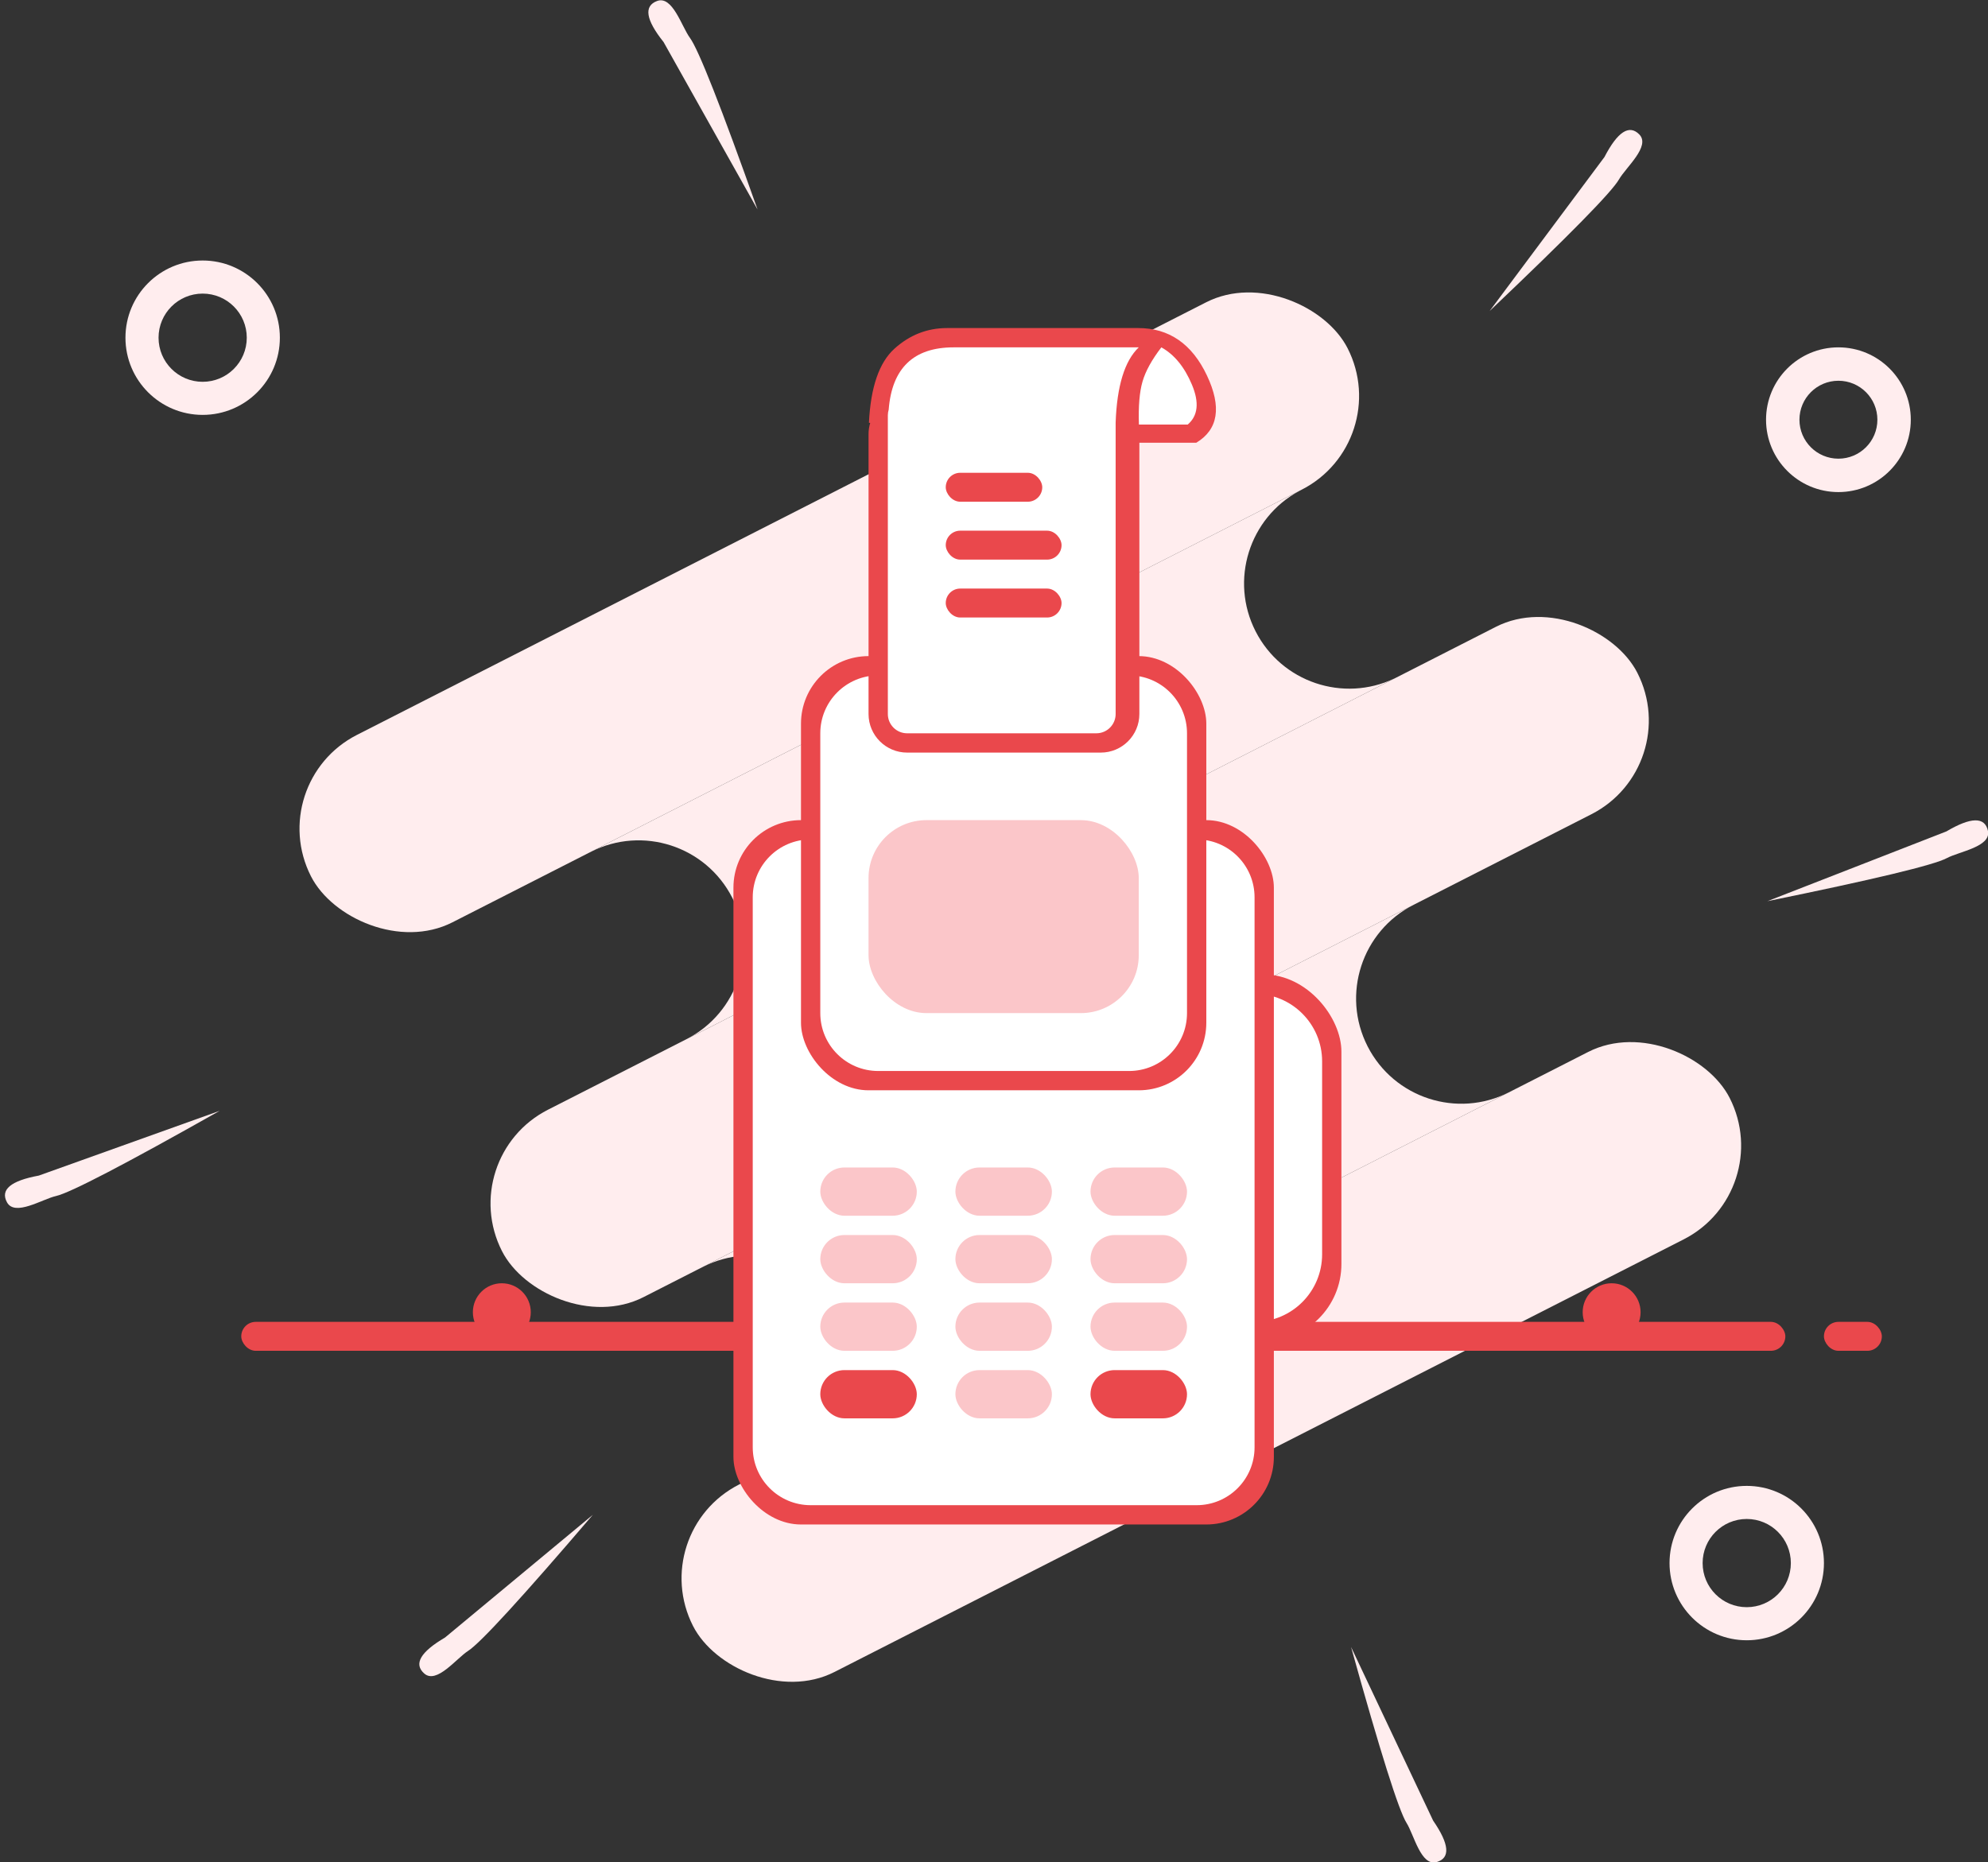 <?xml version="1.0" encoding="UTF-8"?>
<svg width="206px" height="193px" viewBox="0 0 206 193" version="1.1" xmlns="http://www.w3.org/2000/svg" xmlns:xlink="http://www.w3.org/1999/xlink">
    <rect x="0" y="0" width="206" height="193" fill="#333333" stroke="none"/>
    <!-- Generator: Sketch 46.2 (44496) - http://www.bohemiancoding.com/sketch -->
    <title>icon2</title>
    <desc>Created with Sketch.</desc>
    <defs></defs>
    <g id="Page-1" stroke="none" stroke-width="1" fill="none" fill-rule="evenodd">
        <g id="Apple-TV-Copy-2" transform="translate(-1060, -3322)">
            <g id="3" transform="translate(384, 2756)">
                <g id="item2" transform="translate(0, 565)">
                    <g id="icon2" transform="translate(676, 0)">
                        <g id="Group-14" fill="#FFEDEE">
                            <g id="Group-11-Copy" transform="translate(110.578, 100.836) rotate(-27) translate(-110.578, -100.836) translate(44.078, 46.336)">
                                <rect id="Rectangle-31" x="0.778" y="0" width="120.556" height="21.8" rx="10.9"></rect>
                                <rect id="Rectangle-31-Copy-7" x="0.778" y="87.2" width="120.556" height="21.8" rx="10.9"></rect>
                                <rect id="Rectangle-31-Copy-4" x="0.778" y="43.6" width="132.037" height="21.8" rx="10.9"></rect>
                                <path d="M111.574,65.4 L10.537,65.4 L18.581,65.4 L18.581,65.4 C24.601,65.4 29.481,70.28 29.481,76.3 L29.481,76.3 L29.481,76.3 C29.481,82.32 24.601,87.2 18.581,87.2 L10.537,87.2 L111.574,87.2 L101.233,87.2 L101.233,87.2 C95.213,87.2 90.333,82.32 90.333,76.3 L90.333,76.3 L90.333,76.3 C90.333,70.28 95.213,65.4 101.233,65.4 L101.233,65.4 L111.574,65.4 Z" id="Combined-Shape"></path>
                                <path d="M25.463,21.8 L109.859,21.8 L109.859,21.8 C109.953,21.8 110.046,21.801 110.139,21.804 C104.248,21.952 99.519,26.774 99.519,32.7 C99.519,38.626 104.248,43.448 110.139,43.596 C110.046,43.599 109.953,43.6 109.859,43.6 L25.463,43.6 L27.767,43.6 C33.787,43.6 38.667,38.72 38.667,32.7 L38.667,32.7 C38.667,26.68 33.787,21.8 27.767,21.8 L27.767,21.8 L25.463,21.8 Z" id="Combined-Shape"></path>
                            </g>
                            <path d="M21,44 C16.582,44 13,40.418 13,36 C13,31.582 16.582,28 21,28 C25.418,28 29,31.582 29,36 C29,40.418 25.418,44 21,44 Z M21,40.571 C23.525,40.571 25.571,38.525 25.571,36 C25.571,33.475 23.525,31.429 21,31.429 C18.475,31.429 16.429,33.475 16.429,36 C16.429,38.525 18.475,40.571 21,40.571 Z" id="Combined-Shape-Copy-3"></path>
                            <path d="M181,171 C176.582,171 173,167.418 173,163 C173,158.582 176.582,155 181,155 C185.418,155 189,158.582 189,163 C189,167.418 185.418,171 181,171 Z M181,167.571 C183.525,167.571 185.571,165.525 185.571,163 C185.571,160.475 183.525,158.429 181,158.429 C178.475,158.429 176.429,160.475 176.429,163 C176.429,165.525 178.475,167.571 181,167.571 Z" id="Combined-Shape-Copy-4"></path>
                            <path d="M190.5,52 C186.358,52 183,48.642 183,44.5 C183,40.358 186.358,37 190.5,37 C194.642,37 198,40.358 198,44.5 C198,48.642 194.642,52 190.5,52 Z M190.5,48.538 C192.73,48.538 194.538,46.73 194.538,44.5 C194.538,42.27 192.73,40.462 190.5,40.462 C188.27,40.462 186.462,42.27 186.462,44.5 C186.462,46.73 188.27,48.538 190.5,48.538 Z" id="Combined-Shape-Copy-5"></path>
                            <path d="M183.068,94.2 L201.737,87.296 C204.313,85.835 205.748,85.835 206.044,87.296 C206.383,88.97 203.028,89.396 201.737,90.062 C200.393,90.754 194.17,92.134 183.068,94.2 Z" id="Path-14-Copy-6" transform="translate(194.568, 90.2) rotate(-1) translate(-194.568, -90.2) "></path>
                            <path d="M40.714,169.959 L59.383,163.055 C61.959,161.594 63.394,161.594 63.69,163.055 C64.029,164.729 60.674,165.155 59.383,165.821 C58.039,166.514 51.816,167.893 40.714,169.959 Z" id="Path-14-Copy-7" transform="translate(52.214, 165.959) scale(-1, 1) rotate(60) translate(-52.214, -165.959) "></path>
                            <path d="M150.323,27.618 L168.993,20.714 C171.568,19.253 173.003,19.253 173.299,20.714 C173.638,22.388 170.283,22.814 168.993,23.479 C167.648,24.172 161.425,25.552 150.323,27.618 Z" id="Path-14-Copy-8" transform="translate(161.823, 23.618) rotate(-33) translate(-161.823, -23.618) "></path>
                            <path d="M61.25,15.984 L79.919,9.08 C82.494,7.619 83.93,7.619 84.226,9.08 C84.565,10.754 81.21,11.18 79.919,11.846 C78.575,12.538 72.352,13.918 61.25,15.984 Z" id="Path-14-Copy-9" transform="translate(72.75, 11.984) rotate(-99) translate(-72.75, -11.984) "></path>
                            <path d="M133.487,186.805 L152.156,179.901 C154.732,178.44 156.167,178.44 156.463,179.901 C156.802,181.575 153.447,182.001 152.156,182.666 C150.812,183.359 144.589,184.739 133.487,186.805 Z" id="Path-14-Copy-10" transform="translate(144.987, 182.805) rotate(-275) translate(-144.987, -182.805) "></path>
                            <path d="M-0.119,124.456 L18.55,117.552 C21.125,116.091 22.561,116.091 22.857,117.552 C23.196,119.226 19.841,119.652 18.55,120.318 C17.206,121.011 10.983,122.39 -0.119,124.456 Z" id="Path-14-Copy-11" transform="translate(11.381, 120.456) scale(-1, 1) rotate(40) translate(-11.381, -120.456) "></path>
                        </g>
                        <g id="Group-15" transform="translate(25, 35)">
                            <rect id="Rectangle-44" fill="#EA484C" x="0" y="103" width="160" height="3" rx="1.5"></rect>
                            <circle id="Oval-11" fill="#EA484C" cx="27" cy="102" r="3"></circle>
                            <circle id="Oval-11-Copy" fill="#EA484C" cx="142" cy="102" r="3"></circle>
                            <rect id="Rectangle-45" fill="#EA484C" x="164" y="103" width="6" height="3" rx="1.5"></rect>
                            <rect id="Rectangle-43" fill="#EA484C" x="58" y="67" width="56" height="38" rx="8"></rect>
                            <path d="M67,69 L105,69 L105,69 C108.866,69 112,72.134 112,76 L112,96 L112,96 C112,99.866 108.866,103 105,103 L67,103 L67,103 C63.134,103 60,99.866 60,96 L60,76 L60,76 C60,72.134 63.134,69 67,69 Z" id="Rectangle-43-Copy" fill="#FFFFFF"></path>
                            <rect id="Rectangle-34" fill="#EA484C" x="51" y="51" width="56" height="73" rx="7"></rect>
                            <path d="M59,53 L99,53 L99,53 C102.314,53 105,55.686 105,59 L105,116 L105,116 C105,119.314 102.314,122 99,122 L59,122 L59,122 C55.686,122 53,119.314 53,116 L53,59 L53,59 C53,55.686 55.686,53 59,53 Z" id="Rectangle-35" fill="#FFFFFF"></path>
                            <rect id="Rectangle-36" fill="#EA484C" x="58" y="34" width="42" height="45" rx="7"></rect>
                            <path d="M66,36 L92,36 L92,36 C95.314,36 98,38.686 98,42 L98,71 L98,71 C98,74.314 95.314,77 92,77 L66,77 L66,77 C62.686,77 60,74.314 60,71 L60,42 L60,42 C60,38.686 62.686,36 66,36 Z" id="Rectangle-37" fill="#FFFFFF"></path>
                            <path d="M93.063,11.886 L93.063,40 L93.063,40 C93.063,42.209 91.272,44 89.063,44 L69,44 C66.791,44 65,42.209 65,40 L65,10.997 C65,10.591 65.06,10.199 65.173,9.83 L65.04,9.82 C65.218,6.134 66.097,3.575 67.677,2.145 C69.257,0.715 71.081,0 73.148,0 L92.934,0 C96.138,0 98.514,1.637 100.062,4.91 C101.609,8.183 101.242,10.509 98.962,11.886 L93.063,11.886 Z" id="Combined-Shape" fill="#EA484C"></path>
                            <path d="M90.605,9.784 L90.605,40 C90.605,41.105 89.71,42 88.605,42 L69,42 C67.895,42 67,41.105 67,40 L67,9.044 L67,9.044 C67,8.84 67.031,8.644 67.087,8.458 C67.424,4.153 69.666,2 73.816,2 C78.331,2 84.726,2 93,2 C91.54,3.394 90.741,5.989 90.605,9.784 Z" id="Combined-Shape" fill="#FFFFFF"></path>
                            <path d="M95.341,2 C94.356,3.281 93.706,4.46 93.392,5.537 C93.078,6.613 92.953,8.101 93.016,10 L98.074,10 C99.139,9.09 99.285,7.715 98.513,5.875 C97.74,4.034 96.683,2.743 95.341,2 Z" id="Path-17" fill="#FFFFFF"></path>
                            <rect id="Rectangle-40" fill="#EA484C" x="73" y="15" width="10" height="3" rx="1.5"></rect>
                            <rect id="Rectangle-40-Copy" fill="#EA484C" x="73" y="21" width="12" height="3" rx="1.5"></rect>
                            <rect id="Rectangle-40-Copy-2" fill="#EA484C" x="73" y="27" width="12" height="3" rx="1.5"></rect>
                            <rect id="Rectangle-41" fill="#FBC6C9" x="65" y="51" width="28" height="20" rx="6"></rect>
                            <rect id="Rectangle-42" fill="#FBC6C9" x="60" y="87" width="10" height="5" rx="2.5"></rect>
                            <rect id="Rectangle-42-Copy-4" fill="#FBC6C9" x="74" y="87" width="10" height="5" rx="2.5"></rect>
                            <rect id="Rectangle-42-Copy-8" fill="#FBC6C9" x="88" y="87" width="10" height="5" rx="2.5"></rect>
                            <rect id="Rectangle-42-Copy" fill="#FBC6C9" x="60" y="94" width="10" height="5" rx="2.5"></rect>
                            <rect id="Rectangle-42-Copy-5" fill="#FBC6C9" x="74" y="94" width="10" height="5" rx="2.5"></rect>
                            <rect id="Rectangle-42-Copy-9" fill="#FBC6C9" x="88" y="94" width="10" height="5" rx="2.5"></rect>
                            <rect id="Rectangle-42-Copy-2" fill="#FBC6C9" x="60" y="101" width="10" height="5" rx="2.5"></rect>
                            <rect id="Rectangle-42-Copy-6" fill="#FBC6C9" x="74" y="101" width="10" height="5" rx="2.5"></rect>
                            <rect id="Rectangle-42-Copy-10" fill="#FBC6C9" x="88" y="101" width="10" height="5" rx="2.5"></rect>
                            <rect id="Rectangle-42-Copy-3" fill="#EA484C" x="60" y="108" width="10" height="5" rx="2.5"></rect>
                            <rect id="Rectangle-42-Copy-7" fill="#FBC6C9" x="74" y="108" width="10" height="5" rx="2.5"></rect>
                            <rect id="Rectangle-42-Copy-11" fill="#EA484C" x="88" y="108" width="10" height="5" rx="2.5"></rect>
                        </g>
                    </g>
                </g>
            </g>
        </g>
    </g>
</svg>